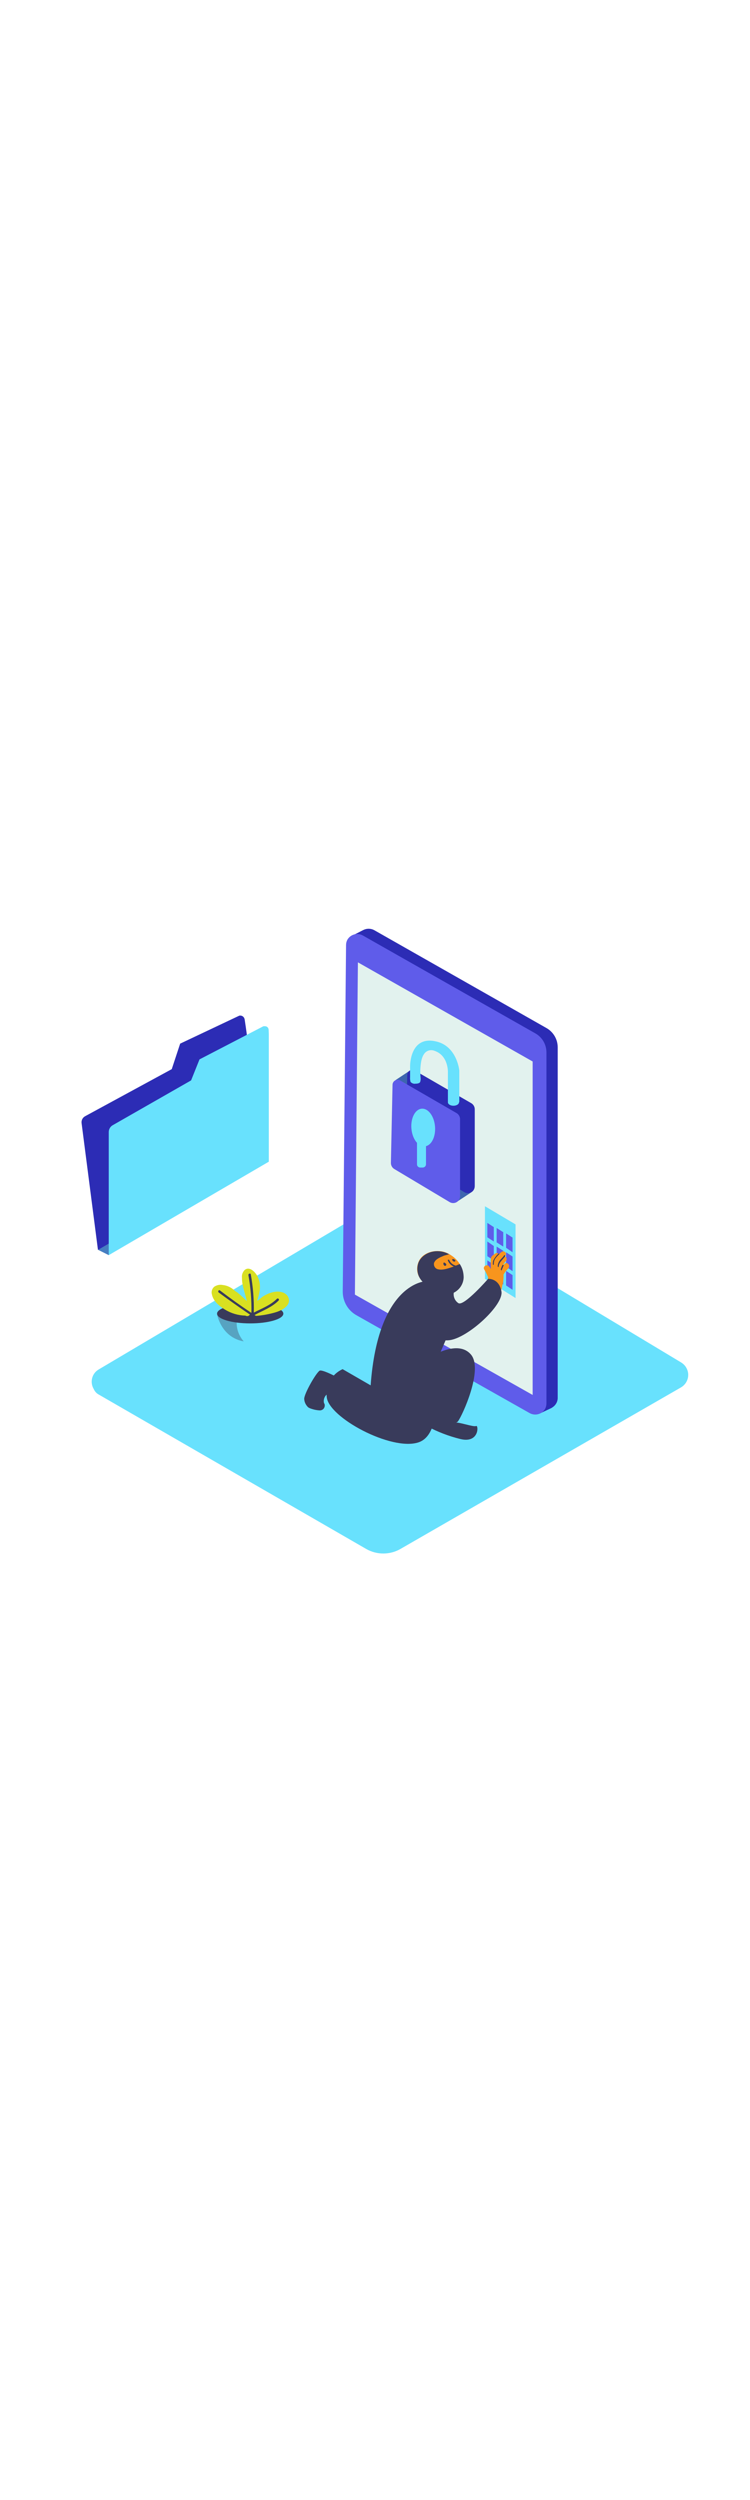 <svg version="1.1" id="Layer_1" xmlns="http://www.w3.org/2000/svg" xmlns:xlink="http://www.w3.org/1999/xlink" x="0px" y="0px" viewBox="0 0 500 500" style="width: 150px;" xml:space="preserve" data-imageid="cybersecurity-95" imageName="Cybersecurity" class="illustrations_image">
<style type="text/css">
	.st0_cybersecurity-95{fill:#68E1FD;}
	.st1_cybersecurity-95{opacity:0.62;fill:url(#SVGID_1_);enable-background:new    ;}
	.st2_cybersecurity-95{opacity:0.62;fill:url(#SVGID_00000027588938040584856290000006631031239802901639_);enable-background:new    ;}
	.st3_cybersecurity-95{fill:#2C2CB5;}
	.st4_cybersecurity-95{fill:#5F5CEA;}
	.st5_cybersecurity-95{fill:#E2F2EE;}
	.st6_cybersecurity-95{fill:#467EC1;}
	.st7_cybersecurity-95{fill:#F8951D;}
	.st8_cybersecurity-95{fill:#393B5B;}
	.st9_cybersecurity-95{fill:#3D65AF;}
	.st10_cybersecurity-95{opacity:0.37;fill:#393B5B;enable-background:new    ;}
	.st11_cybersecurity-95{fill:#D9E021;}
</style>
<g id="Base_cybersecurity-95">
	<path class="st0_cybersecurity-95 targetColor" d="M65.6,346.2l178.6,103.1c7,4,15.7,4,22.7,0l187.2-107.8c4.5-2.7,6.1-8.5,3.4-13.1c-0.8-1.4-1.9-2.5-3.3-3.4&#10;&#9;&#9;L270.2,214.3c-3-1.9-6.8-1.9-9.8,0L65.8,329.6c-4.5,2.6-6,8.4-3.4,12.9c0,0.1,0.1,0.1,0.1,0.2C63.2,344.2,64.2,345.4,65.6,346.2z" style="fill: rgb(104, 225, 253);"/>
</g>
<g id="Shadow_cybersecurity-95">
	
		<linearGradient id="SVGID_1_-cybersecurity-95" gradientUnits="userSpaceOnUse" x1="211.987" y1="1836.707" x2="360.237" y2="1691.467" gradientTransform="matrix(1 0 0 1 0 -1443.47)">
		<stop offset="0" style="stop-color:#000000;stop-opacity:0"/>
		<stop offset="1" style="stop-color:#000000"/>
	</linearGradient>
	<path class="st1_cybersecurity-95" d="M216.2,343.7l-81.3,42.2c0,0,49.5,32.1,81.8,47.2l100-59.5"/>
	
		<linearGradient id="SVGID_00000137105316838804979450000001523921904447533976_-cybersecurity-95" gradientUnits="userSpaceOnUse" x1="119" y1="-611.15" x2="243.48" y2="-520.66" gradientTransform="matrix(1 0 0 -1 0 -276)">
		<stop offset="0" style="stop-color:#000000;stop-opacity:0"/>
		<stop offset="1" style="stop-color:#000000"/>
	</linearGradient>
	<path style="opacity:0.62;fill:url(#SVGID_00000137105316838804979450000001523921904447533976_);enable-background:new    ;" d="&#10;&#9;&#9;M153.6,299l-58.7,38.1c0,0-12.5-1.9,19.9,13.2l64-41.7"/>
</g>
<g id="Tablet_cybersecurity-95">
	<path class="st3_cybersecurity-95" d="M364.3,102L249.4,36.7c-2.3-1.2-5-1.2-7.3,0l0,0l-7.8,4l3.9,1.3c0,0.5-0.2,0.8-0.2,1.2L235.8,274&#10;&#9;&#9;c-0.1,6.6,3.4,12.7,9.2,15.9l115.4,65.2c0.2,0.2,0.5,0.3,0.8,0.3l-1.4,3.6l7.2-3.4c0.5-0.2,1-0.5,1.4-0.8l0,0&#10;&#9;&#9;c2.1-1.4,3.4-3.7,3.4-6.2V114.8C371.8,109.5,368.9,104.6,364.3,102z"/>
	<path class="st4_cybersecurity-95" d="M237.7,293.5l115.4,65.2c3.6,2,8.2,0.8,10.3-2.8c0.6-1.2,0.9-2.4,0.9-3.7V118.3c0-5.3-2.8-10.2-7.5-12.8&#10;&#9;&#9;L241.9,40.3c-3.6-2-8.2-0.8-10.3,2.8c-0.6,1.1-0.9,2.3-0.9,3.6l-2.2,230.8C228.4,284.1,231.9,290.3,237.7,293.5z"/>
	<polygon class="st5_cybersecurity-95" points="236.6,279.7 355.1,346.6 355.1,124.3 238.6,58.2 &#9;"/>
</g>
<g id="Folder_cybersecurity-95">
	<polygon class="st6_cybersecurity-95" points="65.5,249.9 72.5,253.4 76.7,249.5 82.6,242.8 71.1,240.4 &#9;"/>
	<path class="st3_cybersecurity-95" d="M159.2,93.9l-39.1,18.5l-5.6,17l-57.6,31.3c-1.8,0.9-2.8,2.8-2.5,4.8l10.9,84.4L172,187.6l-6.4-71.9&#10;&#9;&#9;c-0.1-3-1.6-13.7-2.5-19.5c-0.3-1.6-1.7-2.7-3.3-2.5C159.6,93.7,159.4,93.8,159.2,93.9z"/>
	<path class="st0_cybersecurity-95 targetColor" d="M175.4,100.9l-42.4,22l-5.6,14l-52.3,29.9c-1.6,0.9-2.6,2.7-2.6,4.5v82.1l106.7-62.3v-85.2l-0.1-2.8&#10;&#9;&#9;c-0.1-1.4-1.2-2.4-2.6-2.3c0,0,0,0-0.1,0C176,100.7,175.7,100.8,175.4,100.9z" style="fill: rgb(104, 225, 253);"/>
</g>
<g id="Character_cybersecurity-95">
	<polygon class="st0_cybersecurity-95 targetColor" points="323.3,220.8 323.3,269.2 343.7,282 343.7,232.9 &#9;" style="fill: rgb(104, 225, 253);"/>
	<polygon class="st4_cybersecurity-95" points="324.9,231.9 324.9,241.5 329.2,244.3 329.2,234.7 &#9;"/>
	<polygon class="st4_cybersecurity-95" points="331.1,235.3 331.1,244.9 335.5,247.7 335.5,238.1 &#9;"/>
	<polygon class="st4_cybersecurity-95" points="337.4,238.9 337.4,248.5 341.7,251.5 341.7,241.7 &#9;"/>
	<polygon class="st4_cybersecurity-95" points="324.9,244.3 324.9,254.1 329.2,256.9 329.2,247.3 &#9;"/>
	<polygon class="st4_cybersecurity-95" points="331.1,247.7 331.1,257.5 335.5,260.4 335.5,250.5 &#9;"/>
	<polygon class="st4_cybersecurity-95" points="337.4,251.5 337.4,261.1 341.7,264.1 341.7,254.3 &#9;"/>
	<polygon class="st4_cybersecurity-95" points="324.9,256.9 324.9,266.6 329.2,269.5 329.2,259.7 &#9;"/>
	<polygon class="st4_cybersecurity-95" points="331.1,260.4 331.1,270 335.5,273 335.5,263.2 &#9;"/>
	<polygon class="st4_cybersecurity-95" points="337.4,263.9 337.4,273.6 341.7,276.5 341.7,266.7 &#9;"/>
	<path class="st7_cybersecurity-95" d="M300.6,253.4c5,3.1,8.2,8.4,8.4,14.3v0.6c-0.1,4.4-2.7,8.3-6.7,10.1c-2.4,0.8-5,0.9-7.5,0.1&#10;&#9;&#9;c-5.8-1.5-12.9-5.5-15.6-11c-1.4-2.9-1.5-6.3-0.3-9.3c1.7-4.7,6.7-7.2,11.5-7.5C294.1,250.4,297.6,251.3,300.6,253.4z"/>
	<path class="st8_cybersecurity-95" d="M306.5,259.3l-2.6,1.1c-2-0.5-3.6-1.9-4.4-3.7c-0.3-0.6-1.2-0.3-0.9,0.3c0.7,1.8,2.1,3.2,3.9,4l-0.9,0.3&#10;&#9;&#9;c-2.8,0.9-6.2,2.2-9.2,1.6c-1.9-0.2-3.3-1.9-3.1-3.9c0,0,0,0,0,0c0-0.3,0.1-0.6,0.3-0.9c1.1-2.3,4.2-3.4,6.5-4.4l3.3-0.9&#10;&#9;&#9;c-2.7-1.5-5.8-2.2-8.9-2c-4.8,0.3-9.6,3-11.5,7.5c-1.1,3-1,6.4,0.3,9.3c2.6,5.6,9.8,9.3,15.6,11c2.4,0.8,5.1,0.8,7.5-0.1&#10;&#9;&#9;c3.9-1.9,6.5-5.8,6.7-10.1v-0.6C309,264.7,308.2,261.8,306.5,259.3z"/>
	<path class="st8_cybersecurity-95" d="M284.6,270.8c-0.5-0.3-32.5,0.5-37.5,69.4l-18.7-10.8c-7.1,3.2-11.4,10.6-10.6,18.4&#10;&#9;&#9;c0.9,13.7,43.1,36.4,61.2,30.4s10.1-49.4,10.1-49.4l10.6-24.8"/>
	<path class="st8_cybersecurity-95" d="M283,361.6c0,0,19.3,6.5,22.3,2.6s17-34.6,8.7-44.5s-25.9,0-31.6,4.7"/>
	<path class="st8_cybersecurity-95" d="M302.9,365.1c2.3-0.9,12.8,3.1,14.5,2.2s2.2,11.7-10.4,8.7c-7.8-1.9-15.3-4.8-22.4-8.6c0,0,3.3-9.3,8.3-10"/>
	<path class="st7_cybersecurity-95" d="M336.3,259.3l-0.6,0.8v-0.6c0.4-0.8,1-1.5,1.6-2.2c0.7-0.8,0.6-2.1-0.2-2.8c-0.2-0.2-0.3-0.2-0.5-0.3l0.2-0.2&#10;&#9;&#9;c0.7-0.7,0.7-1.9,0-2.6s-1.9-0.7-2.6,0l-1.4,1.2c-0.8-0.7-2-0.8-2.8-0.2c-0.9,0.8-2.2,1.4-2.6,2.6c-0.3,1.4-0.3,2.9-0.2,4.4v3.3&#10;&#9;&#9;c-0.3-0.6-0.6-1.2-1.1-1.7c-1.2-2-4.5-0.2-3.3,1.9c1,1.6,1.8,3.3,2.5,5l0.1,0.5c-0.2,1.2-0.4,2.3-0.8,3.4c-0.2,1.2-0.4,2.4-0.8,3.6&#10;&#9;&#9;c-0.7,0.5-0.9,1.5-0.4,2.2c0,0.1,0.1,0.1,0.1,0.2c0.5,0.9,1.5,1.3,2.4,0.8c0,0,0,0,0,0c0.2,0,0.2-0.2,0.3-0.2&#10;&#9;&#9;c0.7,0.6,1.8,0.5,2.5-0.1c0.4,0.2,0.8,0.2,1.2,0c0.5,0.8,1.6,1.1,2.5,0.6c1.7-0.9,2.2-3.6,2.5-5.3c0.6-2.3,0.9-4.8,0.8-7.2v-0.1&#10;&#9;&#9;c0.9-1.5,1.9-2.8,3.1-4C340.6,260.2,338,257.4,336.3,259.3z"/>
	<path class="st8_cybersecurity-95" d="M328.6,259.7l0.6,0.2c0-0.8,0-1.6,0.2-2.3c0.3-1.9,2-3.4,3.4-4.8c0.1-0.1,0.2-0.3,0-0.4c0,0,0,0,0,0&#10;&#9;&#9;c-0.1-0.1-0.3-0.2-0.4-0.1c0,0,0,0-0.1,0.1c-1.4,1.3-2.6,2.8-3.4,4.5C328.6,257.7,328.5,258.8,328.6,259.7L328.6,259.7z"/>
	<path class="st8_cybersecurity-95" d="M336.1,253.5c-0.9,1.6-2.5,2.6-3.4,4.2c-0.6,1-0.9,2.1-0.9,3.3c0.1,0.1,0.5,0.3,0.6,0.5c0.1-1.5,0.6-2.9,1.6-4&#10;&#9;&#9;c0.9-1.1,2-2.3,2.8-3.4C336.9,253.5,336.4,253.2,336.1,253.5z"/>
	<path class="st8_cybersecurity-95" d="M335,260c-0.5,0.9-0.8,1.9-1.2,3l0.3,0.3c0.1,0.1,0.2,0.3,0.2,0.5c0.5-1.2,0.9-2.3,1.4-3.4&#10;&#9;&#9;C336,260,335.3,259.7,335,260z"/>
	<path class="st8_cybersecurity-95" d="M302.5,278.4c-0.4,2.7,0.8,5.5,3.1,7c3.7,2.3,19.8-16.2,19.8-16.2s7.3-0.6,8.9,8.4s-22.3,31-34.7,32.5&#10;&#9;&#9;s-21.3-11.8-21.3-11.8s1.7-25.9,9.2-27.6"/>
	<path class="st8_cybersecurity-95" d="M206.7,355.5c2.1,0.8,4.3,1.3,6.5,1.4c1.8,0,3.2-1.3,3.3-3.1c0-0.1,0-0.1,0-0.2c0-0.6-0.1-1.1-0.5-1.6l0,0&#10;&#9;&#9;c-0.5-2,0.2-4.2,1.7-5.6c1.1-0.8,3.7,0.3,5.6,1.2c1.1,0.5,2.4,0.4,3.4-0.3l5-3.7c1.4-1.1,1.7-3.1,0.6-4.5c0,0,0,0,0,0&#10;&#9;&#9;c-0.3-0.3-0.7-0.7-1.1-0.9c-5.9-3.3-16.2-8.7-18.1-7.8c-2.5,1.6-10.3,15.3-10.3,18.8c0.1,2.1,1,4,2.5,5.5&#10;&#9;&#9;C205.8,355.1,206.2,355.3,206.7,355.5z"/>
	<path class="st8_cybersecurity-95" d="M303.2,256.5c-0.3-0.3-0.8-0.5-1.2-0.5c-0.2,0-0.3,0-0.5,0.1v0.6c0.2,0.4,0.5,0.7,0.9,0.9&#10;&#9;&#9;c0.3,0.3,0.8,0.1,1.1-0.2S303.6,256.8,303.2,256.5z"/>
	<path class="st8_cybersecurity-95" d="M297.3,259.1c-0.3-0.3-0.7-0.6-1.1-0.8c-0.3,0-0.6,0.2-0.6,0.5v0.3l0,0c0,0.5,0.2,0.9,0.5,1.2&#10;&#9;&#9;c0.4,0.3,0.9,0.3,1.2,0C297.6,260,297.6,259.5,297.3,259.1z"/>
</g>
<g id="Key_cybersecurity-95">
	<path class="st9_cybersecurity-95" d="M304,218.2c0,0,10.4-6.7,10.4-6.9s-6.9-5.4-6.9-5.4l-4,7.6"/>
	<polyline class="st9_cybersecurity-95" points="263.7,136.7 272.9,130.6 275.2,142.9 265.9,141.1 &#9;"/>
	<path class="st3_cybersecurity-95" d="M276.5,130.3c-1.6-0.9-3.6-0.3-4.5,1.2c-0.3,0.5-0.5,1-0.5,1.6l-1.1,52.3c0,1.6,0.9,3.2,2.3,4l36.8,22&#10;&#9;&#9;c2.1,1.3,5,0.7,6.3-1.5c0.5-0.8,0.7-1.7,0.7-2.6v-51.2c0-1.7-1-3.3-2.5-4.1L276.5,130.3z"/>
	<path class="st4_cybersecurity-95" d="M266.7,136.9c-1.6-0.9-3.6-0.3-4.5,1.2c-0.3,0.5-0.5,1-0.5,1.6l-1.1,52.3c0,1.6,0.9,3.2,2.3,4l36.8,22&#10;&#9;&#9;c2.1,1.3,5,0.7,6.3-1.5c0.5-0.8,0.7-1.7,0.7-2.6v-51.2c0-1.7-1-3.3-2.5-4.1L266.7,136.9z"/>
	
		<ellipse transform="matrix(0.997 -7.950302e-02 7.950302e-02 0.997 -12.49 22.957)" class="st0_cybersecurity-95 targetColor" cx="282.1" cy="168.3" rx="7.9" ry="12.6" style="fill: rgb(104, 225, 253);"/>
	<path class="st0_cybersecurity-95 targetColor" d="M280.2,170.2h1.6c1.2,0,2.2,0.9,2.2,2.1c0,0,0,0.1,0,0.1v20.4c0,1.2-0.9,2.1-2.1,2.2c0,0-0.1,0-0.1,0h-1.6&#10;&#9;&#9;c-1.2,0-2.2-0.9-2.2-2.1c0,0,0-0.1,0-0.1v-20.4C278,171.2,278.9,170.2,280.2,170.2C280.1,170.2,280.2,170.2,280.2,170.2z" style="fill: rgb(104, 225, 253);"/>
	<ellipse class="st0_cybersecurity-95 targetColor" cx="302.3" cy="151.5" rx="3.7" ry="2.3" style="fill: rgb(104, 225, 253);"/>
	<path class="st0_cybersecurity-95 targetColor" d="M291,111c-17.8-4.4-17.6,16.3-17.6,16.3v7.3c-0.1,1.1,0,2.2,0.3,3.3c0.8,0.9,2,1.4,3.3,1.2&#10;&#9;&#9;c1.1,0,2.6-0.2,3.1-1.1c0.3-0.9,0.4-1.9,0.3-2.8c-0.2-1.7-0.2-3.4-0.2-5.1c0.2-3.7,0.5-8.3,2.8-11.2c1.6-2,4.3-2.7,6.7-1.7&#10;&#9;&#9;c9.2,3.1,8.9,14,8.9,14v20.2h7.6v-20.8C306.3,130.6,304.8,114.3,291,111z" style="fill: rgb(104, 225, 253);"/>
</g>
<g id="Plant_cybersecurity-95">
	<path class="st0_cybersecurity-95 targetColor" d="M144.7,292.4c0,0,2.8,17,20.1,18.5c23,2,24.1-18.5,24.1-18.5" style="fill: rgb(104, 225, 253);"/>
	<path class="st10_cybersecurity-95" d="M158.7,292.7h-14c0,0,2.5,15.4,17.8,18.2C158.1,306,156.6,299,158.7,292.7z"/>
	<ellipse class="st8_cybersecurity-95" cx="166.8" cy="292.4" rx="22.1" ry="6.5"/>
	<path class="st11_cybersecurity-95" d="M188,278.1c-4.1-1.2-8.9,0.5-12.3,2.6c-1.1,0.7-2.2,1.6-3.1,2.5c-0.4,0.2-0.8,0.4-1.2,0.6&#10;&#9;&#9;c1.9-5.3,3-10.8,0.3-16.2c-1.4-2.8-5.4-7.2-8.7-4.2c-1.3,1.4-1.9,3.2-1.7,5c0,2.3,0.3,4.5,0.9,6.7c0.6,2.5,1.4,5,2,7.5&#10;&#9;&#9;c0.2,0.5,0.2,0.9,0.3,1.4c-2-2-4.1-4-6.4-5.8l-1.4-0.9c-2.2-2.2-5.1-3.7-8.2-4c-1.9-0.4-3.9,0-5.6,1.1c-1.6,1.3-2.2,3.4-1.6,5.3&#10;&#9;&#9;c0.9,4.4,5,7.8,8.7,10c4.1,2.5,8.8,3.9,13.6,4c0.3,0.2,0.6,0.3,0.9,0.3c5,0.2,10-0.3,14.9-1.4c4.1-0.9,9.2-2.2,12-5.6&#10;&#9;&#9;S192.1,279.2,188,278.1z"/>
	<path class="st8_cybersecurity-95" d="M184.6,282.5c-4.4,4.4-10.1,6.4-15.4,9.2c0.2-8.6-0.5-17.1-2-25.5c-0.1-0.9-1.7-0.6-1.6,0.5&#10;&#9;&#9;c1.5,8.3,2.2,16.8,2,25.2c-7.2-4.8-14.2-9.8-21-15c-0.8-0.6-1.6,0.8-0.8,1.4c6.9,5.1,13.9,10,20.9,14.8l-0.9,0.6&#10;&#9;&#9;c-0.8,0.6,0,1.9,0.8,1.4l0.9-0.6v0.5c0,0.4,0.4,0.8,0.8,0.8c0.4,0,0.8-0.3,0.8-0.8v-0.1l0.6,0.3c0.8,0.6,1.6-0.8,0.8-1.4l-0.8-0.5&#10;&#9;&#9;c5.6-3,11.5-5.1,16-9.6C186.5,282.9,185.4,281.8,184.6,282.5z"/>
</g>
</svg>